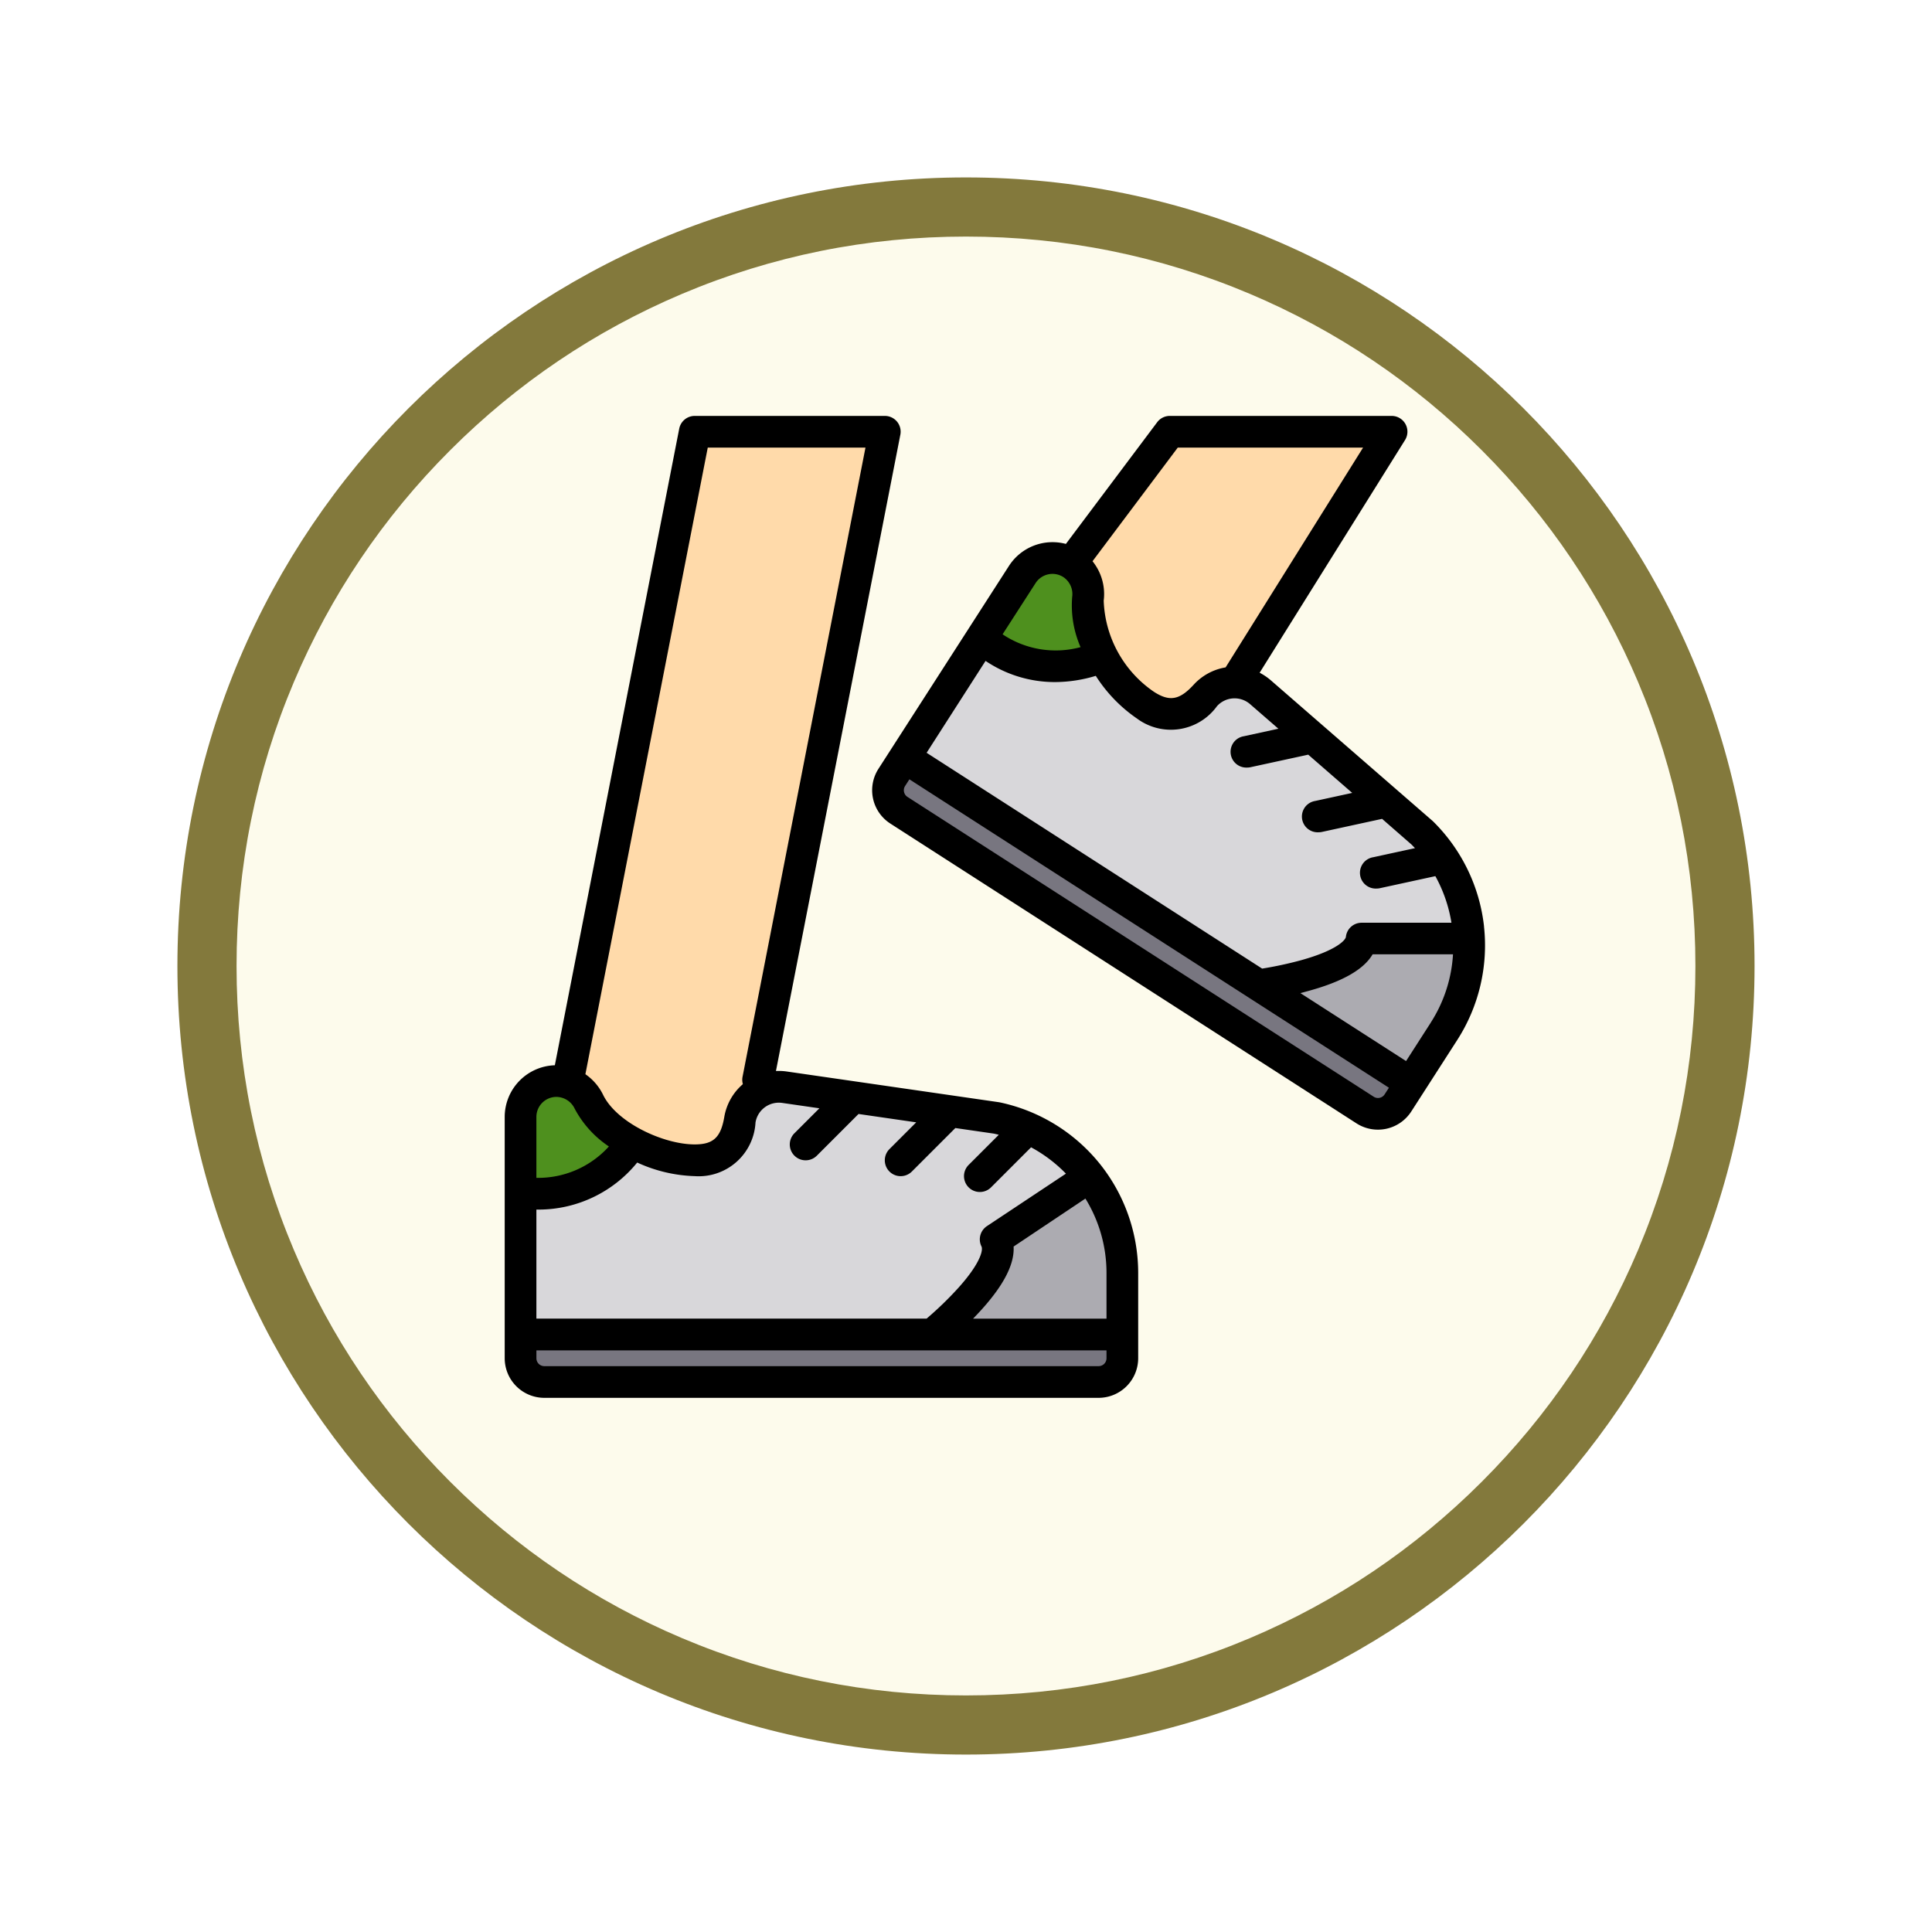<svg xmlns="http://www.w3.org/2000/svg" xmlns:xlink="http://www.w3.org/1999/xlink" width="98" height="98" viewBox="0 0 98 98">
  <defs>
    <filter id="Path_982547" x="0" y="0" width="98" height="98" filterUnits="userSpaceOnUse">
      <feOffset dy="3" input="SourceAlpha"/>
      <feGaussianBlur stdDeviation="3" result="blur"/>
      <feFlood flood-opacity="0.161"/>
      <feComposite operator="in" in2="blur"/>
      <feComposite in="SourceGraphic"/>
    </filter>
    <clipPath id="clip-path">
      <path id="path8121" d="M0-682.665H48.414v48.414H0Z" transform="translate(0 682.665)"/>
    </clipPath>
  </defs>
  <g id="Group_1208226" data-name="Group 1208226" transform="translate(-610.151 -4669)">
    <g id="Group_1208095" data-name="Group 1208095">
      <g id="Group_1207905" data-name="Group 1207905" transform="translate(419.15 2583.448)">
        <g id="Group_1207712" data-name="Group 1207712">
          <g id="Group_1207285" data-name="Group 1207285" transform="translate(0 344.552)">
            <g id="Group_1206883" data-name="Group 1206883" transform="translate(0 -209)">
              <g id="Group_1204569" data-name="Group 1204569" transform="translate(-81 -1890.336)">
                <g id="Group_1203962" data-name="Group 1203962" transform="translate(281 3846.336)">
                  <g id="Group_1203498" data-name="Group 1203498" transform="translate(0)">
                    <g id="Group_1202589" data-name="Group 1202589">
                      <g id="Group_1172010" data-name="Group 1172010">
                        <g id="Group_1171046" data-name="Group 1171046">
                          <g id="Group_1148525" data-name="Group 1148525">
                            <g transform="matrix(1, 0, 0, 1, -9, -6)" filter="url(#Path_982547)">
                              <g id="Path_982547-2" data-name="Path 982547" transform="translate(9 6)" fill="#fdfbec">
                                <path d="M 40 78.5 C 34.802 78.5 29.76 77.482 25.015 75.475 C 20.43 73.536 16.313 70.76 12.776 67.224 C 9.24 63.687 6.464 59.57 4.525 54.985 C 2.518 50.24 1.5 45.198 1.5 40 C 1.5 34.802 2.518 29.76 4.525 25.015 C 6.464 20.43 9.24 16.313 12.776 12.776 C 16.313 9.24 20.43 6.464 25.015 4.525 C 29.76 2.518 34.802 1.5 40 1.5 C 45.198 1.5 50.24 2.518 54.985 4.525 C 59.57 6.464 63.687 9.24 67.224 12.776 C 70.76 16.313 73.536 20.43 75.475 25.015 C 77.482 29.76 78.5 34.802 78.5 40 C 78.5 45.198 77.482 50.24 75.475 54.985 C 73.536 59.57 70.76 63.687 67.224 67.224 C 63.687 70.76 59.57 73.536 54.985 75.475 C 50.24 77.482 45.198 78.5 40 78.5 Z" stroke="none"/>
                                <path d="M 40 3 C 35.004 3 30.158 3.978 25.599 5.906 C 21.193 7.77 17.236 10.438 13.837 13.837 C 10.438 17.236 7.77 21.193 5.906 25.599 C 3.978 30.158 3 35.004 3 40 C 3 44.996 3.978 49.842 5.906 54.401 C 7.77 58.807 10.438 62.764 13.837 66.163 C 17.236 69.562 21.193 72.23 25.599 74.094 C 30.158 76.022 35.004 77 40 77 C 44.996 77 49.842 76.022 54.401 74.094 C 58.807 72.23 62.764 69.562 66.163 66.163 C 69.562 62.764 72.23 58.807 74.094 54.401 C 76.022 49.842 77 44.996 77 40 C 77 35.004 76.022 30.158 74.094 25.599 C 72.23 21.193 69.562 17.236 66.163 13.837 C 62.764 10.438 58.807 7.77 54.401 5.906 C 49.842 3.978 44.996 3 40 3 M 40 -7.62939453125e-06 C 62.091 -7.62939453125e-06 80 17.909 80 40 C 80 62.091 62.091 80 40 80 C 17.909 80 -7.62939453125e-06 62.091 -7.62939453125e-06 40 C -7.62939453125e-06 17.909 17.909 -7.62939453125e-06 40 -7.62939453125e-06 Z" stroke="none" fill="#83793c"/>
                              </g>
                            </g>
                          </g>
                        </g>
                      </g>
                    </g>
                  </g>
                </g>
              </g>
            </g>
          </g>
          <g id="g8115" transform="translate(215.793 2790.01)">
            <g id="g8117" transform="translate(0 -682.665)">
              <g id="g8119" clip-path="url(#clip-path)">
                <g id="g8125" transform="translate(-33.259 0.709)">
                  <path id="path8127" d="M-338.457-377.826h-25.835v-25.108c5.31-7.679,37.755-5.416,25.835,25.108" transform="translate(364.292 406.667)" fill="#fbdf63"/>
                </g>
                <g id="g8129" transform="translate(-33.259 0.709)">
                  <path id="path8131" d="M-338.457-377.826h-.619c6.164-24.728-15.887-30.6-25.216-24.374v-.734c5.31-7.679,37.755-5.416,25.835,25.108" transform="translate(364.292 406.667)" fill="#f9d11f"/>
                </g>
              </g>
            </g>
            <g id="g8265" transform="translate(0 -682.665)">
              <g id="g8267" clip-path="url(#clip-path)">
                <g id="g8273" transform="translate(-33.259 51.036)">
                  <path id="path8275" d="M-338.457-377.654h-25.835v-25.1c5.31-7.676,37.755-5.413,25.835,25.1" transform="translate(364.292 406.481)" fill="#003343"/>
                </g>
                <g id="g8277" transform="translate(-33.259 51.036)">
                  <path id="path8279" d="M-338.457-377.654h-.619c6.164-24.717-15.887-30.585-25.216-24.362v-.734c5.31-7.676,37.755-5.413,25.835,25.1" transform="translate(364.292 406.481)" fill="#002439"/>
                </g>
              </g>
            </g>
            <g id="g8281" transform="translate(0 -682.665)">
              <g id="g8283" clip-path="url(#clip-path)">
                <g id="g8289" transform="translate(17.066 51.014)">
                  <path id="path8291" d="M-338.457-377.826h-25.835v-25.108c5.31-7.679,37.755-5.416,25.835,25.108" transform="translate(364.292 406.667)" fill="#ff7e50"/>
                </g>
                <g id="g8293" transform="translate(17.066 51.014)">
                  <path id="path8295" d="M-338.457-377.826h-.619c6.164-24.728-15.887-30.6-25.216-24.374v-.734c5.31-7.679,37.755-5.416,25.835,25.108" transform="translate(364.292 406.667)" fill="#ff6247"/>
                </g>
                <g id="g8297" transform="translate(2.941 54.225)">
                  <path id="path8299" d="M-233.028-131.751v15.573h-14.6c-12.2-25.649,14.6-34.273,14.6-15.573" transform="translate(250.816 141.808)" fill="#ffa68a"/>
                </g>
                <g id="g8301" transform="translate(2.941 54.225)">
                  <path id="path8303" d="M-233.028-131.751c-.9-16.1-20.23-9.82-14.176,15.573h-.427c-12.2-25.649,14.6-34.273,14.6-15.573" transform="translate(250.816 141.808)" fill="#ff7e50"/>
                </g>
              </g>
            </g>
          </g>
        </g>
      </g>
      <g id="running-shoes_3860798" transform="translate(627.752 4682.097)">
        <g id="Group_1208093" data-name="Group 1208093" transform="translate(8.803 8.803)">
          <path id="Path_1052203" data-name="Path 1052203" d="M32,52.207,39.23,16h9.64L41.64,52.185Z" transform="translate(-30.393 -16)" fill="#ffdaaa"/>
          <path id="Path_1052204" data-name="Path 1052204" d="M263,27.246,271.134,16H282.38L271.033,33.673Z" transform="translate(-238.198 -16)" fill="#ffdaaa"/>
          <path id="Path_1052205" data-name="Path 1052205" d="M233.64,397.19v3.122H224l0,0,.007-.006a16.837,16.837,0,0,0,2.42-2.421c.656-.848,1.106-1.748.784-2.391l4.774-3.182.007.008A8.017,8.017,0,0,1,233.64,397.19Z" transform="translate(-203.114 -354.523)" fill="#acabb1"/>
          <path id="Path_1052206" data-name="Path 1052206" d="M21.768,347.174A12.868,12.868,0,0,1,16,350.248v-4.428A1.819,1.819,0,0,1,17.82,344a1.8,1.8,0,0,1,.974.288,1.9,1.9,0,0,1,.676.766,4.908,4.908,0,0,0,1.941,1.92C21.527,347.043,21.646,347.111,21.768,347.174Z" transform="translate(-16 -311.064)" fill="#4e901e"/>
          <path id="Path_1052207" data-name="Path 1052207" d="M40.1,354.634c.321.643-.129,1.542-.784,2.391a16.836,16.836,0,0,1-2.42,2.421l-.007.006,0,0H16v-6.605a12.869,12.869,0,0,0,5.768-3.074,6.983,6.983,0,0,0,3.069.842,2.108,2.108,0,0,0,2.29-2.056,2.008,2.008,0,0,1,2.266-1.649l10.754,1.559a8.015,8.015,0,0,1,4.726,2.98Z" transform="translate(-16 -313.665)" fill="#d8d7da"/>
          <path id="Path_1052208" data-name="Path 1052208" d="M16,472H46.526v1.2a1.2,1.2,0,0,1-1.2,1.2H17.2a1.2,1.2,0,0,1-1.2-1.2Z" transform="translate(-16 -426.211)" fill="#787680"/>
          <path id="Path_1052209" data-name="Path 1052209" d="M398.23,276.673l-1.689,2.626-7.721-4.966a18.858,18.858,0,0,0,2.989-.681h0c1.142-.382,2.152-.93,2.234-1.683l5.454.005a.021.021,0,0,0,0,.008A8.022,8.022,0,0,1,398.23,276.673Z" transform="translate(-351.383 -246.267)" fill="#acabb1"/>
          <path id="Path_1052210" data-name="Path 1052210" d="M252.579,84.869a8.492,8.492,0,0,1-6.469-.622l.16-.249,2.186-3.4a1.816,1.816,0,0,1,3.345,1,1.936,1.936,0,0,1-.013.229,5.149,5.149,0,0,0,.746,2.956Z" transform="translate(-223.004 -73.361)" fill="#4e901e"/>
          <path id="Path_1052211" data-name="Path 1052211" d="M238.661,139.232l-5.454-.005c-.082.753-1.093,1.3-2.234,1.683h0a18.867,18.867,0,0,1-2.989.681l-.036-.024L210.03,130.043l3.623-5.633a8.492,8.492,0,0,0,6.469.622,6.974,6.974,0,0,0,2.121,2.36,2.107,2.107,0,0,0,3.038-.49,2.008,2.008,0,0,1,2.8-.161l8.2,7.128A8.018,8.018,0,0,1,238.661,139.232Z" transform="translate(-190.547 -113.524)" fill="#d8d7da"/>
          <path id="Path_1052212" data-name="Path 1052212" d="M0,0H30.526V1.2a1.2,1.2,0,0,1-1.2,1.2H1.2A1.2,1.2,0,0,1,0,1.2Z" transform="matrix(0.841, 0.541, -0.541, 0.841, 19.481, 16.519)" fill="#787680"/>
        </g>
        <g id="Group_1208094" data-name="Group 1208094" transform="translate(8 8)">
          <path id="Path_1052213" data-name="Path 1052213" d="M38.157,45.9a8.869,8.869,0,0,0-5.041-3.079l-.05-.009L22.312,41.255a2.858,2.858,0,0,0-.553-.026L28.068,8.958A.8.8,0,0,0,27.28,8H17.64a.8.8,0,0,0-.788.65L10.543,40.938A2.625,2.625,0,0,0,8,43.559V55.8a2.01,2.01,0,0,0,2.008,2.008H38.124A2.01,2.01,0,0,0,40.133,55.8V51.47A8.859,8.859,0,0,0,38.157,45.9ZM18.3,9.607h8L20.065,41.521a.81.81,0,0,0,.016.375,2.815,2.815,0,0,0-.943,1.667c-.179,1.039-.557,1.39-1.5,1.39-1.583,0-3.956-1.1-4.645-2.511a2.709,2.709,0,0,0-.9-1.05ZM9.607,43.559a1.017,1.017,0,0,1,1.016-1.016,1.039,1.039,0,0,1,.928.6,5.277,5.277,0,0,0,1.734,1.914,4.836,4.836,0,0,1-3.678,1.592Zm0,4.7H9.74a6.447,6.447,0,0,0,4.981-2.387,7.488,7.488,0,0,0,2.919.69,2.886,2.886,0,0,0,3.082-2.723,1.2,1.2,0,0,1,1.361-.99l1.879.272-1.266,1.266a.8.8,0,1,0,1.137,1.137l2.115-2.115,2.926.424-1.358,1.358a.8.8,0,0,0,1.137,1.137l2.206-2.206,1.953.283c.084.018.168.038.251.059l-1.53,1.53a.8.8,0,0,0,1.137,1.137L34.7,45.1a7.267,7.267,0,0,1,1.768,1.336L32.457,49.1a.805.805,0,0,0-.273,1.028c.089.177-.042.843-1.172,2.1A17.615,17.615,0,0,1,29.4,53.789H9.607ZM38.526,55.8a.4.4,0,0,1-.4.4H10.008a.4.4,0,0,1-.4-.4v-.4H38.526Zm0-2.008h-6.77c.146-.149.293-.305.439-.467,1.135-1.261,1.67-2.314,1.618-3.191L37.456,47.7a7.187,7.187,0,0,1,1.07,3.768Z" transform="translate(-8 -8)"/>
          <path id="Path_1052214" data-name="Path 1052214" d="M224.668,33.894a8.856,8.856,0,0,0-2.575-5.317c-.012-.012-.024-.024-.037-.035l-8.2-7.128a2.928,2.928,0,0,0-.57-.387l7.373-11.8A.8.8,0,0,0,219.978,8H208.731a.8.8,0,0,0-.643.321l-4.63,6.172a2.629,2.629,0,0,0-2.887,1.114l-5.969,9.28-.652,1.014a2.009,2.009,0,0,0,.6,2.775L218.2,43.886a2.011,2.011,0,0,0,2.775-.6l.652-1.013s0,0,0,0l1.688-2.625a8.869,8.869,0,0,0,1.351-5.751ZM209.133,9.607h9.4L211.56,20.756a2.815,2.815,0,0,0-1.623.882c-.713.776-1.221.867-2.012.357a5.845,5.845,0,0,1-2.549-4.624,2.654,2.654,0,0,0-.567-2Zm-7.21,6.87a1.018,1.018,0,0,1,1.4-.305,1.036,1.036,0,0,1,.454,1.009,5.277,5.277,0,0,0,.425,2.548,4.834,4.834,0,0,1-3.955-.651Zm-2.54,3.95a6.282,6.282,0,0,0,3.525,1.074,7.2,7.2,0,0,0,2.066-.316,7.493,7.493,0,0,0,2.084,2.161,2.885,2.885,0,0,0,4.065-.624,1.2,1.2,0,0,1,1.68-.1l1.434,1.245-1.75.381a.8.8,0,0,0,.17,1.589.767.767,0,0,0,.171-.019l2.923-.635,2.231,1.94-1.876.408a.8.8,0,0,0,.17,1.589.829.829,0,0,0,.171-.018l3.05-.663,1.489,1.3c.061.06.12.124.18.186l-2.116.46a.8.8,0,0,0,.17,1.589.769.769,0,0,0,.172-.019l2.807-.61a7.263,7.263,0,0,1,.816,2.364l-4.554,0h0a.8.8,0,0,0-.8.717c-.018.158-.46.681-2.278,1.185a19.111,19.111,0,0,1-1.97.424l-17.02-10.947Zm20.243,21.987a.4.4,0,0,1-.555.12L195.423,27.326a.4.4,0,0,1-.12-.555l.217-.337,24.323,15.644Zm2.341-3.639-1.254,1.95-5.359-3.446.44-.12c1.708-.472,2.772-1.08,3.223-1.849l4.077,0a7.18,7.18,0,0,1-1.127,3.461Z" transform="translate(-174.992 -8)"/>
        </g>
      </g>
    </g>
  </g>
</svg>
